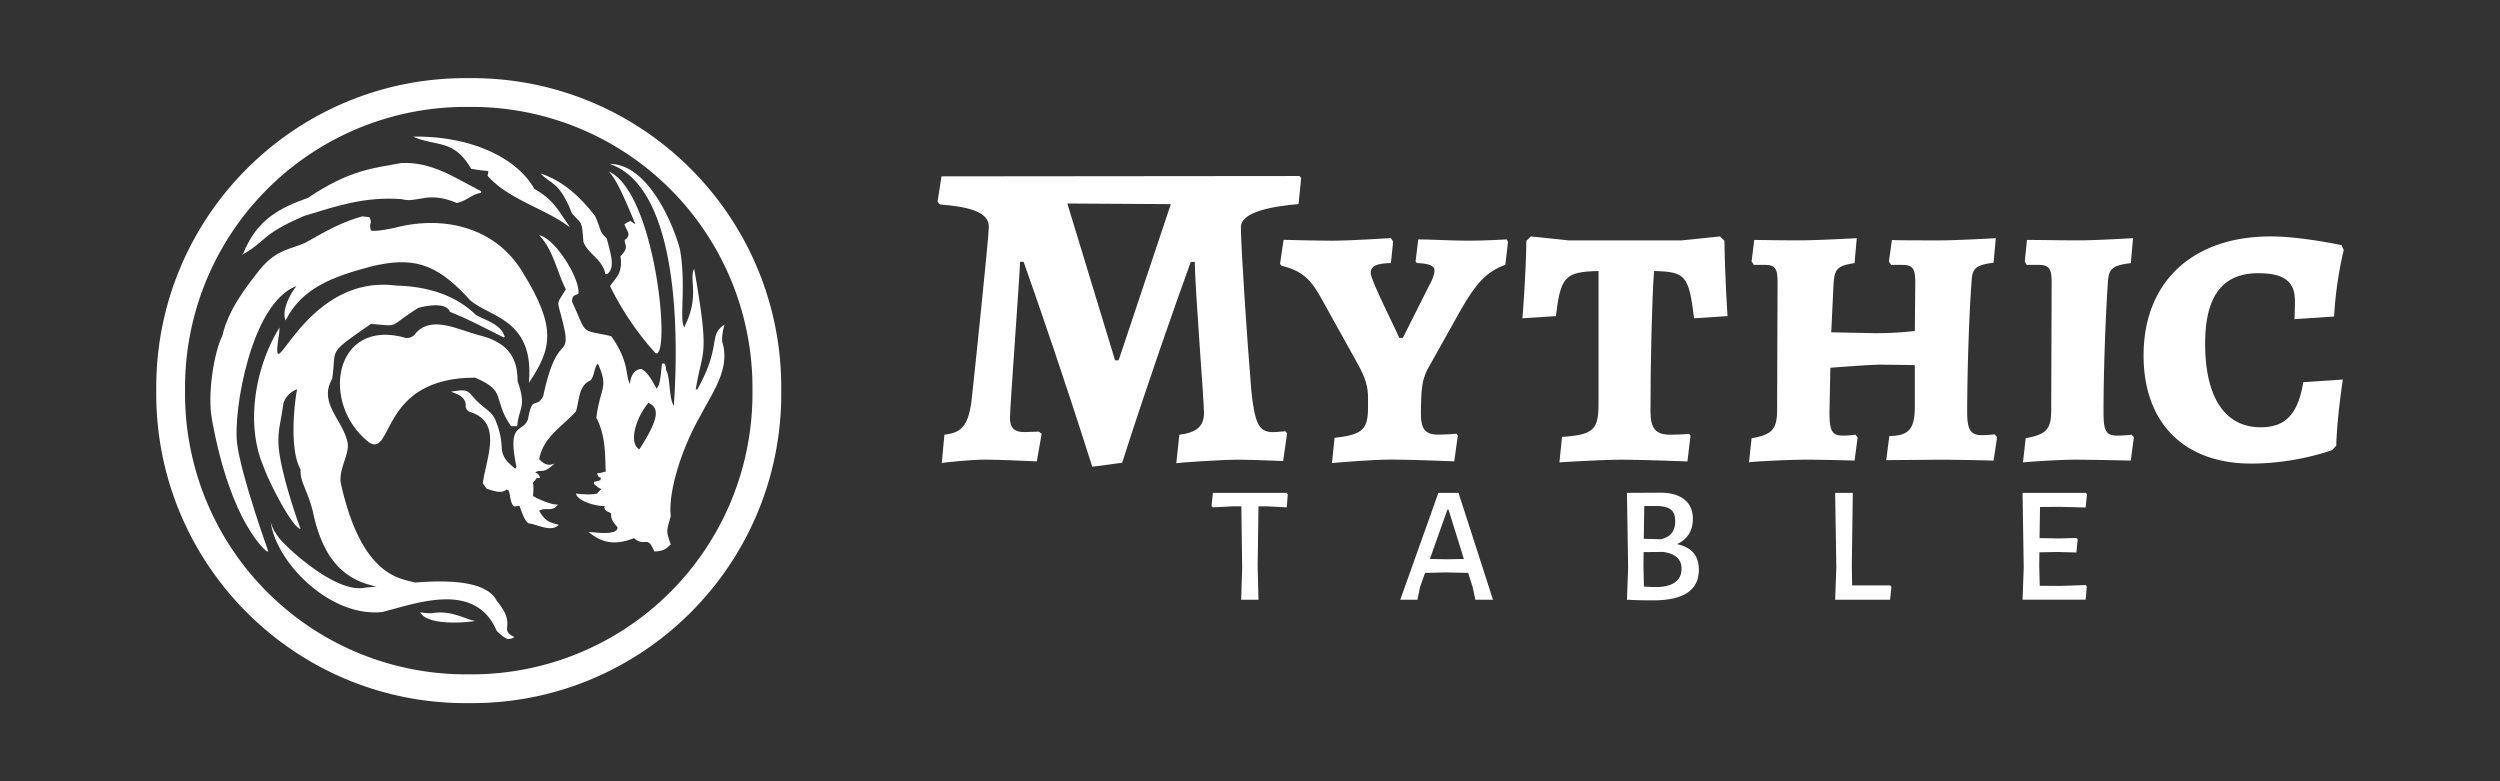 <svg id="Layer_1" data-name="Layer 1" xmlns="http://www.w3.org/2000/svg" viewBox="0 0 2816 880"><rect x="0" y="0" width="2816" height="880" fill="#333333" stroke="none"/><defs><style>.cls-1,.cls-2{fill:#fff;}.cls-2{fill-rule:evenodd;}</style></defs><title>Mythic Table</title><path class="cls-1" d="M531.34,120.42A316.22,316.22,0,0,1,847.58,436.66v6.68A316.22,316.22,0,0,1,531.34,759.58h-6.68A316.22,316.22,0,0,1,208.42,443.34v-6.68A316.22,316.22,0,0,1,524.66,120.42h6.68M531.52,88h-7C332,88,176,244,176,436.48v7C176,636,332,792,524.48,792h7C724,792,880,636,880,443.52v-7C880,244,724,88,531.52,88Z"/><path class="cls-2" d="M550,192.66c-6-.58-14.34-1.45-19.4-2.65-19.5-33.86-39.15-24.39-65.25-36.15,67-.8,117.38,24.78,136.68,59.08,22,11.93,28.14,26.54,39.67,42.33h-.88c-26.77-20.36-68-30.39-91.7-57.32A16.19,16.19,0,0,0,550,192.66Z"/><path class="cls-2" d="M452,183.64c34.71-1.67,60.39,16.74,89.94,31.74v1.76c-10.33,1.43-17,9.65-27.33,11.47-33.93-14.21-43.36.81-62.85-4.38-41.71-2.8-72,7.64-109.19,19-49.66,21.36-42.65,28.86-69.57,43.53v-.88h.89c15.54-39.43,42.35-52.08,73-63C394.62,190.57,422,189.42,452,183.64Z"/><path class="cls-2" d="M685.88,193.25C738.47,217,756,403.44,738.6,398c-19-20.38-38.92-49.64-51.41-75.76,6.81-10.22,14.45-14.43,11.73-33.58,11-11.45,3.56-13,4.91-18.4,8.18-6.12,1.79-10.29-.5-17.75,2.71-1.32,3.8-2.76,7-3.52a46.26,46.26,0,0,0,5.29,3.52C698.69,210.82,692.33,200.65,685.88,193.25Z"/><path class="cls-2" d="M609,195.42c25.2,8.19,45.48,27.17,61.32,47.92,6.71,14.16,4.12,17.33,13.11,25.19,2.45,11.09,11.31,33.61.36,40.1h-1.77c-3.74-17.24-20.06-22.7-24.88-36.24-1.84-24.62-1.22-18.89-12.88-32C629.91,203.59,620,207.78,609,195.42Z"/><path class="cls-1" d="M559.66,676.94c-11.33-22.52-53.13-23.74-91.84-20.81-16-4.29-60.91-5.83-84.2-113.11-1.48-17,10.9-32.54,7.7-45.36-5.48-24.83-32.73-44-17.23-70.78,5.6-36-7-26.66,43.67-62,34,2.51,17.41,4.71,53.59-18.19,9.91-2.49,31.28-6.53,35.48,4.62C528,359.62,548,370.6,567.4,380.05l1.14-.59c-4.25-14.36-20.32-17.86-32.58-24.79-23-22.59-55.53-32.24-89.44-32.94C338.3,307.31,302.37,455.08,314.6,374.22c0-1.77.31-5.31.31-5.31-25.85,41.37-39.68,106.4-17.94,157,3.77,12,31.16,67.71,41.62,70-7.95-21.57-25-73.57-25-98.85,0-14.7,2.29-19.24,5.7-43.08a25.16,25.16,0,0,1,15.37-15.54c-3.43,17.42-8.62,68.39,3.93,90.48-.69,14.06,6.77,20.53,13.63,46.55,9.12,43.48,27.56,76.8,72.09,85.15-5,.56-9.49,1-13.43,1.39-26.5,5.29-68.08-27.34-90.16-49.06-6.94-6.85-13.88-16.09-15.87-25.57,5.75,46.1,66.86,108.2,125.68,102,38.06-9.49,104.62-35.51,128.8,20.94.92,1.31,8.25,8.32,12.93,9.49,3.46-.38,5.58-.65,7-2.32C560.64,708.28,583.48,705.62,559.66,676.94Z"/><path class="cls-2" d="M238.67,472.14c-5.22-28.86,2.41-74.87,11.72-93.89,6.72-28.44,24.35-52,42.71-75.16,20-23.79,34.78-21.6,52.36-30.52,20.89-11.91,40.35-22.92,62.61-28.85l7.94.88c1.14,2.13,1.58,2.5,1.76,6.17-1.63,2.36-.59,6.27,0,8.82,4.54,1.79,25.16-2.22,34-4.74,56.87-12.13,109.14,6,136.43,51,39.59,63.56,33.09,87,7.53,125.42,7.1-77.71-52.6-73.63-70.29-97.67-35.85-37.89-61.62-44.14-106.15-33.77C375.6,311.27,340,324.17,321.66,361c-4.55-10.72,4.41-29.4,12.34-38.8-51,18.67-71.53,140.52-66.94,177.2,4.63,37.06,35.2,121.72,35.2,121.72h-1.77S260.24,591.37,238.67,472.14Z"/><path class="cls-2" d="M535,425.36c-107.12.15-91.79,89-118.89,73.35-56.63-43.85-39.76-142.1,41.79-117.85,4-.38,4.69-.47,8.51-3.14,17.68-24.2,49-6.36,73.79,0,29,7.32,43.07,22.63,42.78,51.53,10.89,30,.57,31.76-.36,50.82h-7C553.93,448.61,571.85,440.91,535,425.36Z"/><path class="cls-1" d="M816.06,365.75c-18.71,11.8-2.67,23.16-30.59,72.84H783.7c7.65-47.52,16.12-33.41-1.76-135.8-6.3,11.5,6.46,30.21-10.58,64.37v1.77c-7-5.78,1.91-44.49-5.29-87.22-6.21-25.4-35.07-97.25-79.36-97.07C761,209.85,765.53,363.14,759,457.1c-5.85-8.49-3.62-32.07-8.82-40.56-.07-4-.55-4.81-1.76-7.05h-2.64c-1.44,7.57-1.2,23.13-6.18,28.21-4.61-7.9-8.94-17.29-16.75-22-8.92,0-12.66,8.52-13.23,16.75-5.58-9.47-.19-24.36-21.16-53.78-35.69-8.25-26.1.27-44.09-38.8,0-6.86,2.45-7,7.06-8.82,2.78-15.36-25-61.85-44.09-66.13,16.27,17.2,19.94,41.53,30,60.84-12.45,21.71-9.57,7.09-.81,48.81,3.7,27.41-10,2.63-24.72,71.89-8.37,15-12.24-2.45-17.06,25.74-6.24,16.35-23.81,2.1-13,53.72-.71.91-.33.22-.88,1.76H580c-24.14-19.75-7.57-20.84-22.56-55.95-4.55-9-12.51-11.93-21.23-21.05-10.13-10.46-7.75-13-28.51-9.41,8.67,2.67,18,6.85,16.75,16.75,1,3.73,2.39,5.22,5.07,6.06,37.74,11.52,17.44,53.89,14.33,80.36l4.41,6.17c6.16,1.74,16.6,6.11,22,.88l2.65.88c1.81,3.18,2.28,21.52,8.82,17.64h3.52c2.67,7.18,5,15.21,9.7,19.4,10,.94,25.9,10.77,34.39,1.76-9.73-2.54-15.55-4.08-22-15.87,7.28-4.46,14.86,2,21.16-7-5.89.87-22.12-5.75-28.22-9.7.6-4.67,1-10.41,0-15a40.17,40.17,0,0,0,4.41-5.29h3.53c-.73-3.93-2.45-4.62-5.29-6.18,6.08-4.31,8.22,3,21.62-9.94-7.95,3.3-12.83-.26-17.21-5.05,5-25.26,24.67-35.36,41.44-53.78,3.73-12.08,2.89-28.93,15.78-34.54,5-3.73,4.39-15,8.91-19.25,12.4,27.71,2.88,25.54-1.77,60.84,10.37,20.22,9.75,39.57,10.59,60.84-3.87.63-4.9,1.7-9.7,1.76.84,3.24,1.3,4.26,4.41,5.3-.3.88-.59,1.76-.88,2.64-2.73.66-4,1.41-7.06,1.76v2.65c2.74,1.78,4.53,4.18,7.94,5.29v.88a14.17,14.17,0,0,0-4.41,4.41c-6.34,1.45-14,1.1-23.81,0,1.59,8.37,21.9,14.51,33.51,14.11-.91.71-.22.32-1.76.88,1.43,6.85,5.42,4.38,7.93,7.94-.86,6.43,3.69,10.74,7.06,15,1,10.09-27.7,5.4-32.63,5.29,11.54,9.49,26.19,17.13,51.14,7,13.06,11,14.87-4.67,22.93,15,10.31-.11,13.43-3,18.52-7.93-5.49-15.8-4.65-14.52.07-32.08-3-26.3,11.44-75.05,34.19-114.3,12.45-24.26,33.22-51.59,23.85-81.52C812.71,376.43,815.54,367.81,816.06,365.75ZM720.12,506.21c-12.65-7.6-3.41-36.34,10.31-52.53C742.82,459.65,742.82,471,720.12,506.21Z"/><path class="cls-2" d="M486.4,690.69c21.93-3.77,37.44,6.72,48.42,8.75,2,.37-52.34,7.61-61.5-9.7C474.79,689.74,480.59,691.17,486.4,690.69Z"/><path class="cls-1" d="M1463.66,198.27l2,2-3,29.59c-28.25,2.46-64.93,8.38-64.93,26.13,0,21.2,6.94,126.72,11.89,185.39,4,36,8.42,45.37,24.28,45.37,5.45,0,12.39-1,13.88-1l2,2.47-4.46,31.06c-6,0-32.71-1.48-50-1.48-21.8,0-68.38,3.45-70.36,3.94l3.46-32.05c19.33-2.46,27.75-9.36,27.75-24.65,0-14.3-9.91-136.58-10.4-170.11h-4.46c-17.84,49.31-48.07,135.1-77.31,226.32l-33.69,4.44C1200,430,1170.79,345.2,1153,294.91h-4c-.49,17.75-11.39,164.19-11.39,176,0,10.85,5,15.78,15.85,15.78l16.85-.5,3,2.47-5.45,31.06c-10.4-.49-43.6-2-58-2-16.85,0-49.06,3.45-49.06,3.94l3-32.05c19.33-2,26.26-10.35,30.23-35.5,2.48-21.69,19.82-187.36,19.82-198.7,0-17.75-25.59-22.69-55.32-25.15l-2.48-3,4.46-28.6ZM1256,405.85h4l58.81-175.92-116.56-.7Z"/><path class="cls-1" d="M1503.28,493.13c32.21-3.46,37.66-9.86,37.66-34.52V448.26c0-12.33-2.48-21.7-11.4-38l-41.13-74c-11.4-20.71-20.81-31.06-45.09-37l-1.49-2,4-27.12s38.66,1,54.51,1c20.32,0,66.4-2.95,66.4-2.95l2.48,3.94-2.48,24.16c-16.84.49-22.79,3.45-22.79,11.34s27.25,61.14,32.21,73h4l29.24-58.19c4-6.9,6.44-13.31,6.44-17.75,0-5.42-6-7.89-19.82-8.38l-1.49-2,3-24.66c12.88,0,37.66,1.48,56.49,1.48s43.11-1.48,43.11-1.47l1.48,3-3,25.64c-21.8,7.89-33.2,21.7-49.06,48.82l-38.65,69c-6.94,13.8-6.94,24.65-7.43,48.81,0,18.25,4.46,24.65,19.82,24.65,8.92,0,20.32-1,20.32-1l1.48,2-4,29.09s-49.06-2-70.86-2c-23.79,0-66.9,3.94-66.9,3.94Z"/><path class="cls-1" d="M1759.46,492.14c36.17-2.47,41.13-8.38,41.13-38V305.27c-37.66,1-42.62,5.91-48.07,50.78l-37.66,2.47s4-48.32,4.46-87.28l5-4.93,42.12,4.44h127.84l43.11-4.44,5,4.93c.5,39.94,3.47,84.81,3.47,84.81l-37.66,2.47c-5.95-48.82-9.91-52.27-45.1-53.25-2.47,35-4,103.05-4,158.27,0,19.23,6,26.13,22.3,26.13,11.4,0,21.31-1,21.31-1l1.48,2-3.46,29.09s-52-2-73.34-2c-23.29,0-70.86,3-70.86,3Z"/><path class="cls-1" d="M1973,493.62c23.29-3.95,28.74-10.35,28.74-32.05l.5-143.48c0-16.28-3-19.73-14.87-19.73h-11.89l-2.48-3.94,3-24.16s33.2.49,49.55.49c21.81,0,65.91-2.46,65.91-2.46l-2.48,28.1c-20.31,3-22.79,6.9-23.78,25.64l-2.48,52.27,49.06,1a393.25,393.25,0,0,0,45.09-2.46l.5-54.73c0-15.78-3-19.73-14.87-19.73h-12.39l-2.48-3.94,3.47-24.16c0,.49,36.18.49,54.51.49s62.44-2.46,62.44-2.46l-2.48,27.61c-19.82,2.46-24.28,6.41-24.78,21.2-3,40.43-4.95,104.53-4.95,147.43,0,19.72,4,25.64,16.85,25.64a112.6,112.6,0,0,0,13.87-1l3,3-4,26.63s-34.69-1-61.45-1l-59.46.49,3.47-27.12c22.3-.49,28.74-7.88,28.74-34V411.28s-26.26-.5-40.14-.5c-10.9,0-55,3.45-55,3.45l-1,50.3c0,21.2,3,26.13,15.36,26.13a102.51,102.51,0,0,0,13.87-1l2.48,3L2089,518.77s-37.16-1-53.51-1c-24.78,0-64.92,2.47-65.41,3Z"/><path class="cls-1" d="M2281.74,493.62c23.78-4.44,28.74-10.35,28.74-32.05l.49-143.48c0-15.78-3-19.73-14.86-19.73h-13.38l-2-3.94,2.47-24.16c13.38,0,39.15.49,59,.49,17.84,0,60.46-2.46,60.46-2.46l-2.48,28.1c-20.81,2.47-24.78,6.41-25.77,20.71-3,43.39-5,104.53-5,147.43,0,21.2,3,26.13,15.36,26.13a138.46,138.46,0,0,0,16.35-1l2.48,3-3.47,26.14s-44.1-1-62.44-1c-23.29,0-59,3-59,3Z"/><path class="cls-1" d="M2414.53,400.43c0-82.84,55-134.12,143.21-134.12,34.69,0,79.78,9.86,79.78,9.86l2.48,5.43a432.9,432.9,0,0,0-10.9,74.95l-44.6,2.95s.5-9.86.5-20.7c0-21.7-12.39-31.07-41.13-31.07-39.65,0-60,24.65-60,79.39,0,61.14,22.79,94.17,62.44,94.17,27.74,0,42.11-14.3,48.06-50.78l44.6-3s-6.44,41.42-7.43,74.45l-4.46,4.93s-40.14,15.29-91.18,15.29C2460.12,522.22,2414.53,476.36,2414.53,400.43Z"/><path class="cls-1" d="M1450.55,556.87l-1.12,14.62-21.75-1.13h-10.12l-.94,67.3.94,37.87h-19.5l1.12-36.18-.93-69h-10.13L1366,571.49l-1.31-1.69,1.5-14.62h83.24Z"/><path class="cls-1" d="M1681.7,675.53h-19.88L1659,662l-5.25-16.68-25.49-.56-23.06.56-5.62,15.75-3,14.43h-19.31l42.93-120.35h22.68Zm-32.81-45.93-17.25-55.49h-1.31l-19.68,55.49,18.93.38Z"/><path class="cls-1" d="M1907.5,622.76q6.09,7.22,6.09,19,0,34.5-51.55,34.49-17.82,0-29.25-.75h-.18l1.31-36.18-1.31-84.17,37.49-.19q17.43,0,27.09,7.59t9.65,22q0,10.13-4.68,17.34a29.41,29.41,0,0,1-13.32,11Q1901.41,615.54,1907.5,622.76ZM1886.6,656q7.49-5.25,7.49-15.38,0-16.11-20.8-18.93l-21.94.19-.19,15.74.57,23.06q7.3.57,13.49.56Q1879.1,661.28,1886.6,656Zm-4.69-82.11q-5.07-3.95-17.06-3.94H1852.1l-.56,36.93,19.31.56q8.25-2.06,12.18-7t3.94-13.59Q1887,577.86,1881.91,573.93Z"/><path class="cls-1" d="M2130.49,661.1l-1.5,14.43h-61.87l1.32-36.18-1.32-84.17H2087l-1.12,82.48.37,21.75h42.93Z"/><path class="cls-1" d="M2349.44,659l1.13,1.68-1.31,14.81h-71.05l1.31-36.18-1.31-84.17h71.42l1.13,1.69-1.5,14.81-28.5-.75-22.87.18-.56,35.06,21.75.37L2339,606l1.31,1.5-1.5,14.81-21.18-.56-20.44.37-.19,15.56.57,22.13,22.87.18Z"/></svg>